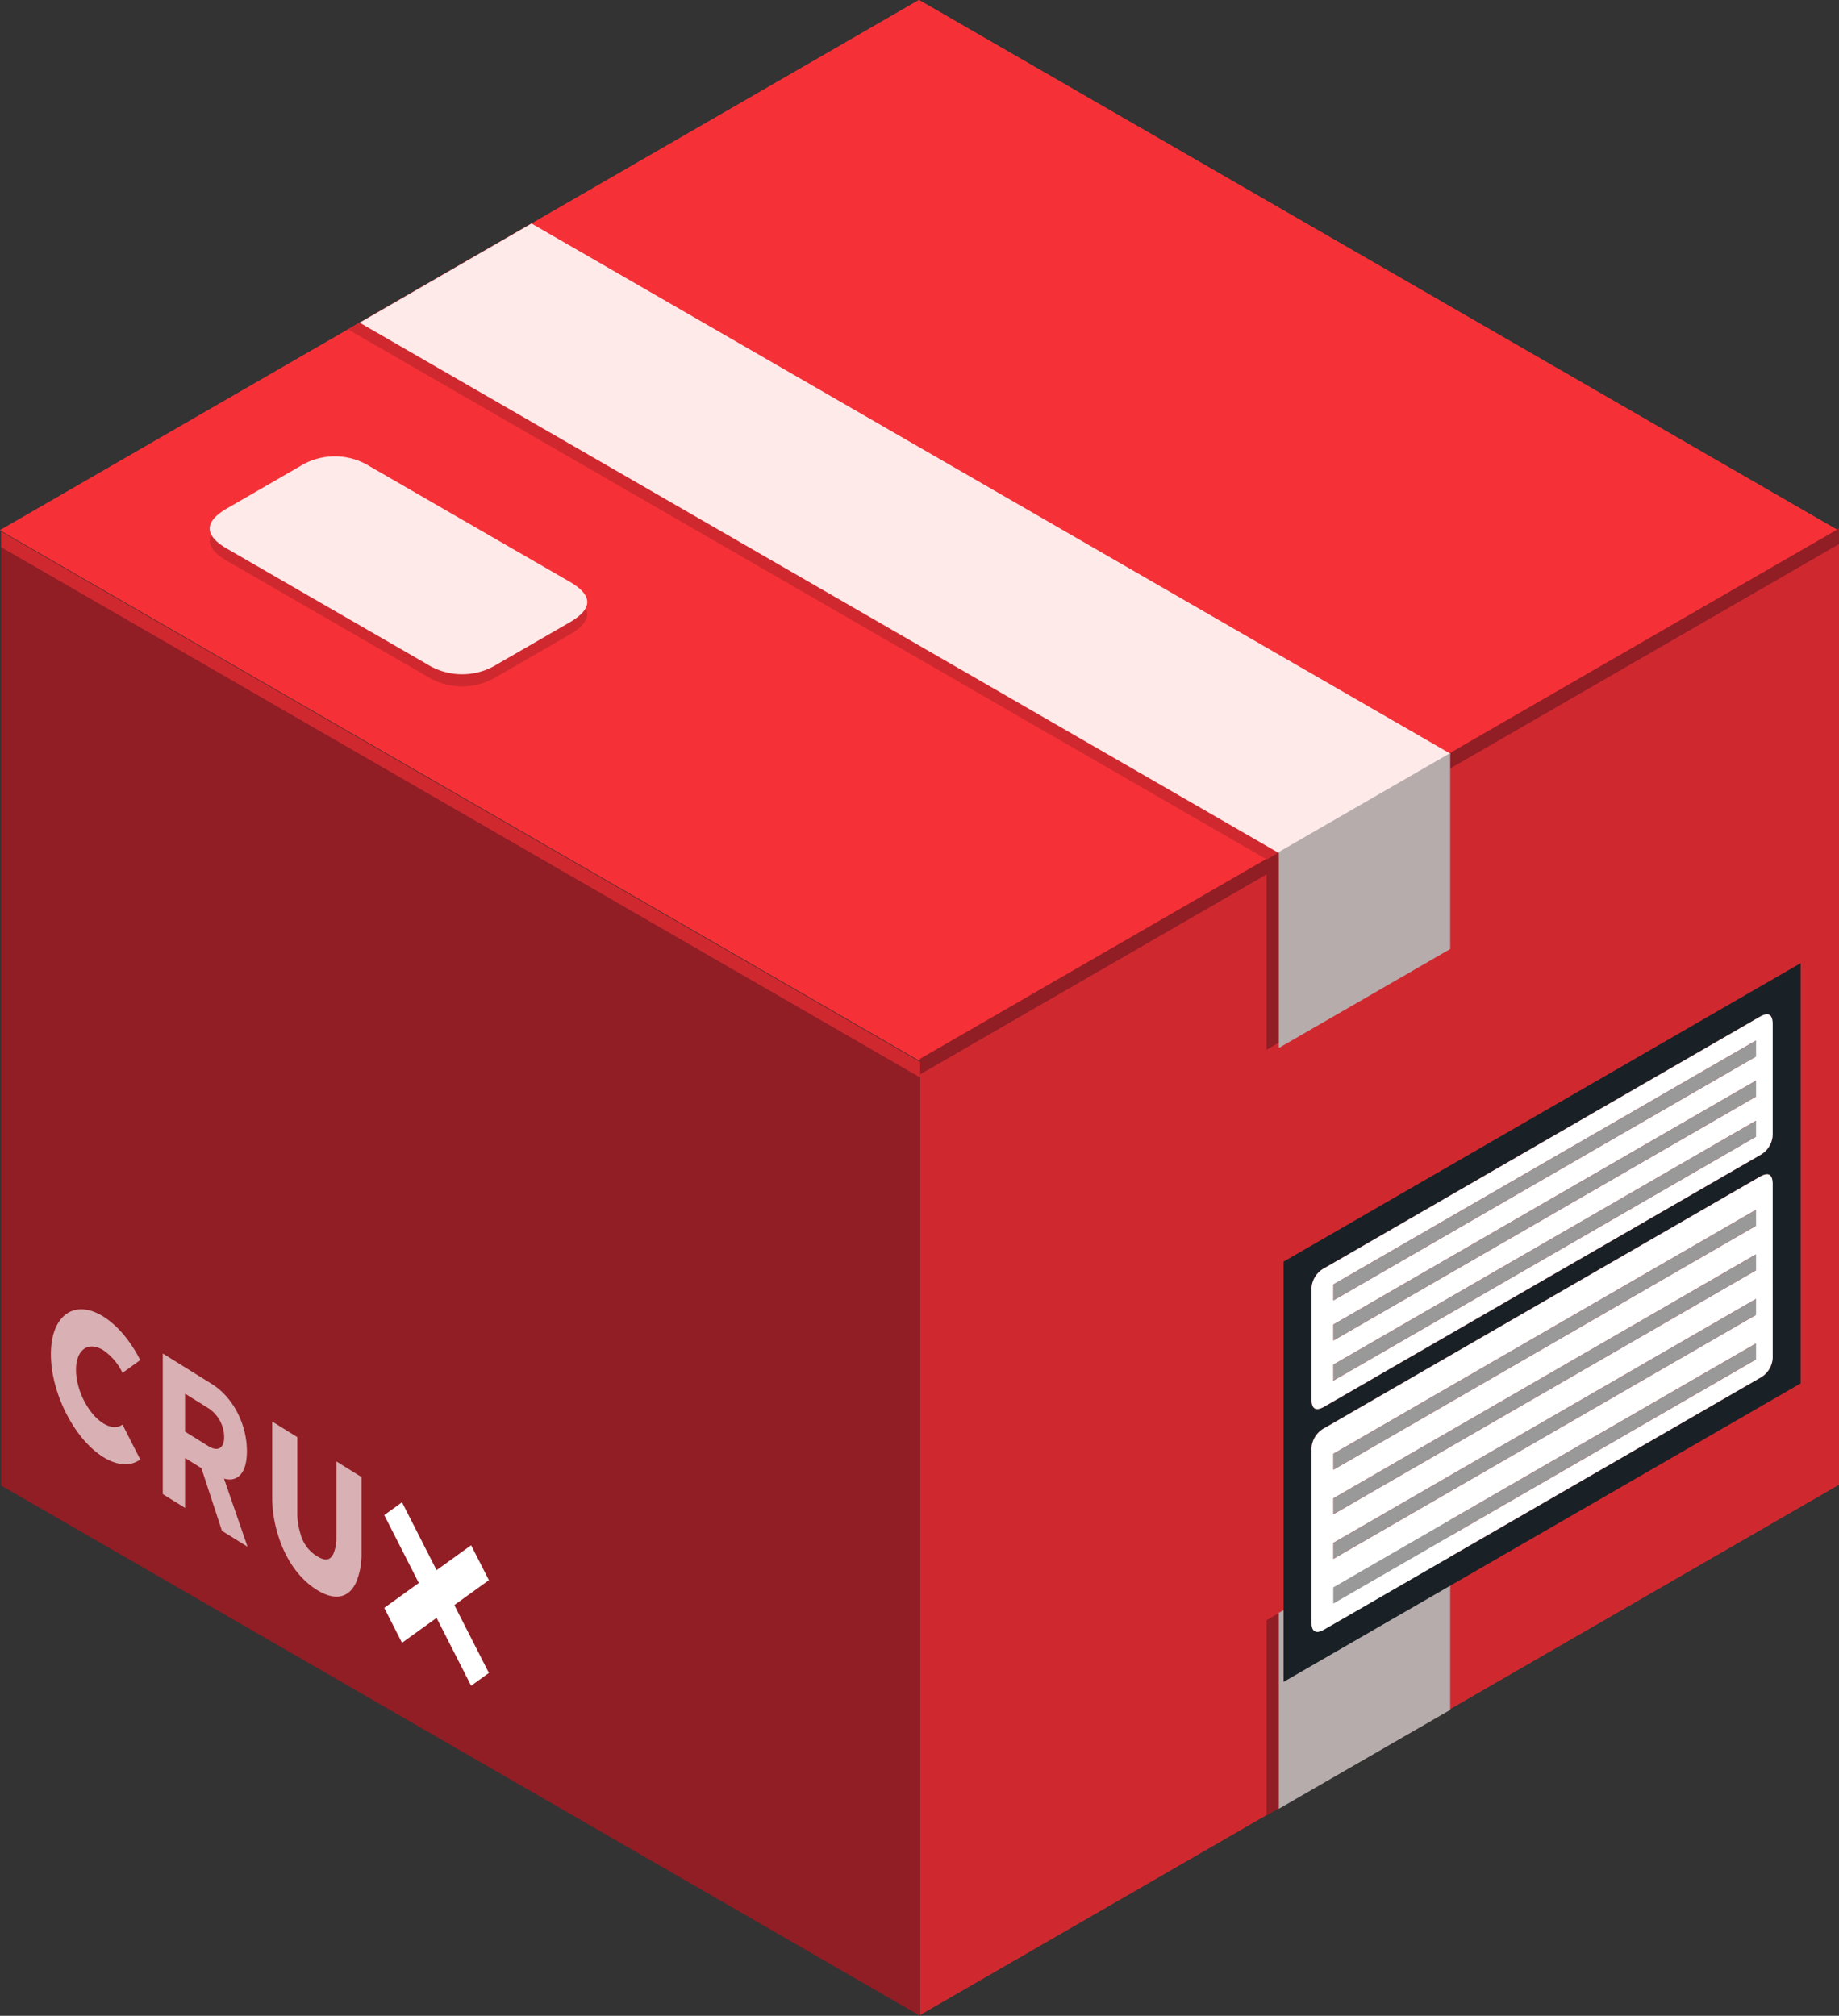 <svg xmlns="http://www.w3.org/2000/svg" viewBox="0 0 435.087 476.987"><rect x="0" y="0" width="435.087" height="476.987" fill="#333333" stroke="none"/><defs><style>.a{fill:#f53137;}.a,.b,.c,.d,.e,.f,.g,.h{fill-rule:evenodd;}.b{fill:#cf292f;}.c{fill:#911d25;}.d{fill:#ffeaea;}.e{fill:#b7acac;}.f{fill:#1a2126;}.g,.j{fill:#fff;}.h{fill:#999;}.i{opacity:0.65;}</style></defs><title>box</title><polygon class="a" points="217.418 250.919 434.838 125.46 217.418 0 0 125.46 217.418 250.919"/><polygon class="a" points="217.418 250.919 434.838 125.46 217.418 0 0 125.46 217.418 250.919"/><polygon class="b" points="435.087 125.021 217.65 250.511 217.65 476.82 435.087 351.331 435.087 125.021"/><polygon class="c" points="435.087 125.084 217.65 250.573 217.65 254.233 435.087 128.744 435.087 125.084"/><polygon class="b" points="299.725 203.393 343.134 178.332 125.716 52.872 82.307 77.933 299.725 203.393"/><polygon class="c" points="343.075 178.34 299.647 203.417 299.647 248.394 343.075 223.316 343.075 178.34"/><polygon class="d" points="302.517 201.821 343.174 178.349 125.756 52.889 85.097 76.362 302.517 201.821"/><polygon class="e" points="343.101 178.191 302.555 201.599 302.555 247.971 343.101 224.562 343.101 178.191"/><polygon class="c" points="217.677 251.218 0.24 125.73 0.24 351.499 217.677 476.987 217.677 251.218"/><path class="b" d="M87.553,113.275a15.641,15.641,0,0,0-16.677,0l-17.093,9.867q-8.335,4.813,0,9.628L101,160.028a15.646,15.646,0,0,0,16.674,0l17.093-9.869q8.338-4.814,0-9.628Z" transform="translate(0 0)"/><path class="d" d="M87.553,110.386a15.641,15.641,0,0,0-16.677,0l-17.093,9.867q-8.335,4.813,0,9.628L101,157.14a15.646,15.646,0,0,0,16.674,0l17.093-9.869q8.338-4.814,0-9.628Z" transform="translate(0 0)"/><polygon class="c" points="343.075 358.304 299.647 383.38 299.647 429.589 343.075 404.513 343.075 358.304"/><polygon class="e" points="343.101 358.226 302.555 381.635 302.555 428.006 343.101 404.598 343.101 358.226"/><polygon class="b" points="0.259 125.805 217.695 251.294 217.695 254.955 0.259 129.466 0.259 125.805"/><path class="f" d="M310.293,305.339v25.739q0,3.515,3.044,1.757l103.015-59.475a5.708,5.708,0,0,0,3.044-5.271V242.351q0-3.515-3.044-1.757L313.337,300.068A5.711,5.711,0,0,0,310.293,305.339Zm106.059-26.882L313.337,337.931a5.712,5.712,0,0,0-3.044,5.271v40.586q0,3.515,3.044,1.757L416.352,326.07A5.708,5.708,0,0,0,419.4,320.8V280.214Q419.4,276.7,416.352,278.457Zm9.663-50.556v99.444L303.674,397.977V298.531Z" transform="translate(0 0)"/><path class="g" d="M416.352,240.594q3.043-1.756,3.044,1.757V268.09a5.708,5.708,0,0,1-3.044,5.271L313.337,332.835q-3.043,1.758-3.044-1.757V305.339a5.711,5.711,0,0,1,3.044-5.271Zm-100.885,103.4v3.776l99.973-57.717v-3.776Zm0,10.542v3.776l99.973-57.717v-3.776ZM415.44,249.993v-3.777l-99.973,57.716v3.778Zm0,9.489V255.7l-99.973,57.717V317.2ZM419.4,320.8a5.708,5.708,0,0,1-3.044,5.271L313.337,385.545q-3.043,1.758-3.044-1.757V343.2a5.712,5.712,0,0,1,3.044-5.271l103.015-59.475q3.043-1.756,3.044,1.757ZM315.466,375.62V379.4l99.973-57.717V317.9Zm0-10.542v3.776l99.973-57.717v-3.776Zm0-42.168v3.776l99.973-57.717v-3.776Z" transform="translate(0 0)"/><path class="h" d="M315.466,313.421,415.44,255.7v3.778L315.466,317.2Zm0-9.489,99.973-57.716v3.777l-99.973,57.717Zm99.973-3.338-99.973,57.717v-3.776l99.973-57.717Zm0-10.542L315.466,347.77v-3.776l99.973-57.717Zm0-21.084-99.973,57.717V322.91l99.973-57.717Zm0,42.168-99.973,57.717v-3.776l99.973-57.717Zm0,10.542L315.466,379.4V375.62L415.44,317.9Z" transform="translate(0 0)"/><g class="i"><path class="j" d="M24.424,344.773c-6.83-4.247-12.387-15.164-12.387-24.335s5.557-13.177,12.387-8.93c3.309,2.057,6.419,5.722,8.759,10.318l-4.2,3.031a13.5,13.5,0,0,0-4.555-5.365c-3.552-2.209-6.441-.125-6.441,4.644s2.889,10.446,6.441,12.654c1.721,1.07,3.338,1.176,4.555.3l4.2,8.259C30.843,347.035,27.733,346.831,24.424,344.773Z" transform="translate(0 0)"/><path class="j" d="M47.646,347.394l-3.863-2.4v11.82l-5.274-3.28V320.267L50.1,327.473c5.163,3.21,8.32,9.712,8.32,15.9,0,5.885-2.749,7.318-5.423,6.5L58.566,366l-6.054-3.765Zm1.672-14.172-5.534-3.441v8.977l5.534,3.441c2.117,1.316,3.714.614,3.714-2.179A8.272,8.272,0,0,0,49.317,333.222Z" transform="translate(0 0)"/><path class="j" d="M74.962,376.2c-4.279-2.661-7.595-7.455-9.338-13.5a30.68,30.68,0,0,1-1.232-7.875V336.362l5.946,3.7V358.5a17.571,17.571,0,0,0,.725,4.342,8.861,8.861,0,0,0,3.9,5.37c1.933,1.2,3.136,1.041,3.9-.521a9.535,9.535,0,0,0,.725-3.44V345.81l5.946,3.7v18.466a17.43,17.43,0,0,1-1.232,6.34C82.557,378.19,79.241,378.86,74.962,376.2Z" transform="translate(0 0)"/></g><polygon class="j" points="111.462 398.886 90.907 358.505 95.112 355.474 115.667 395.855 111.462 398.886"/><polygon class="j" points="95.112 388.719 90.907 380.459 111.462 365.641 115.667 373.9 95.112 388.719"/></svg>